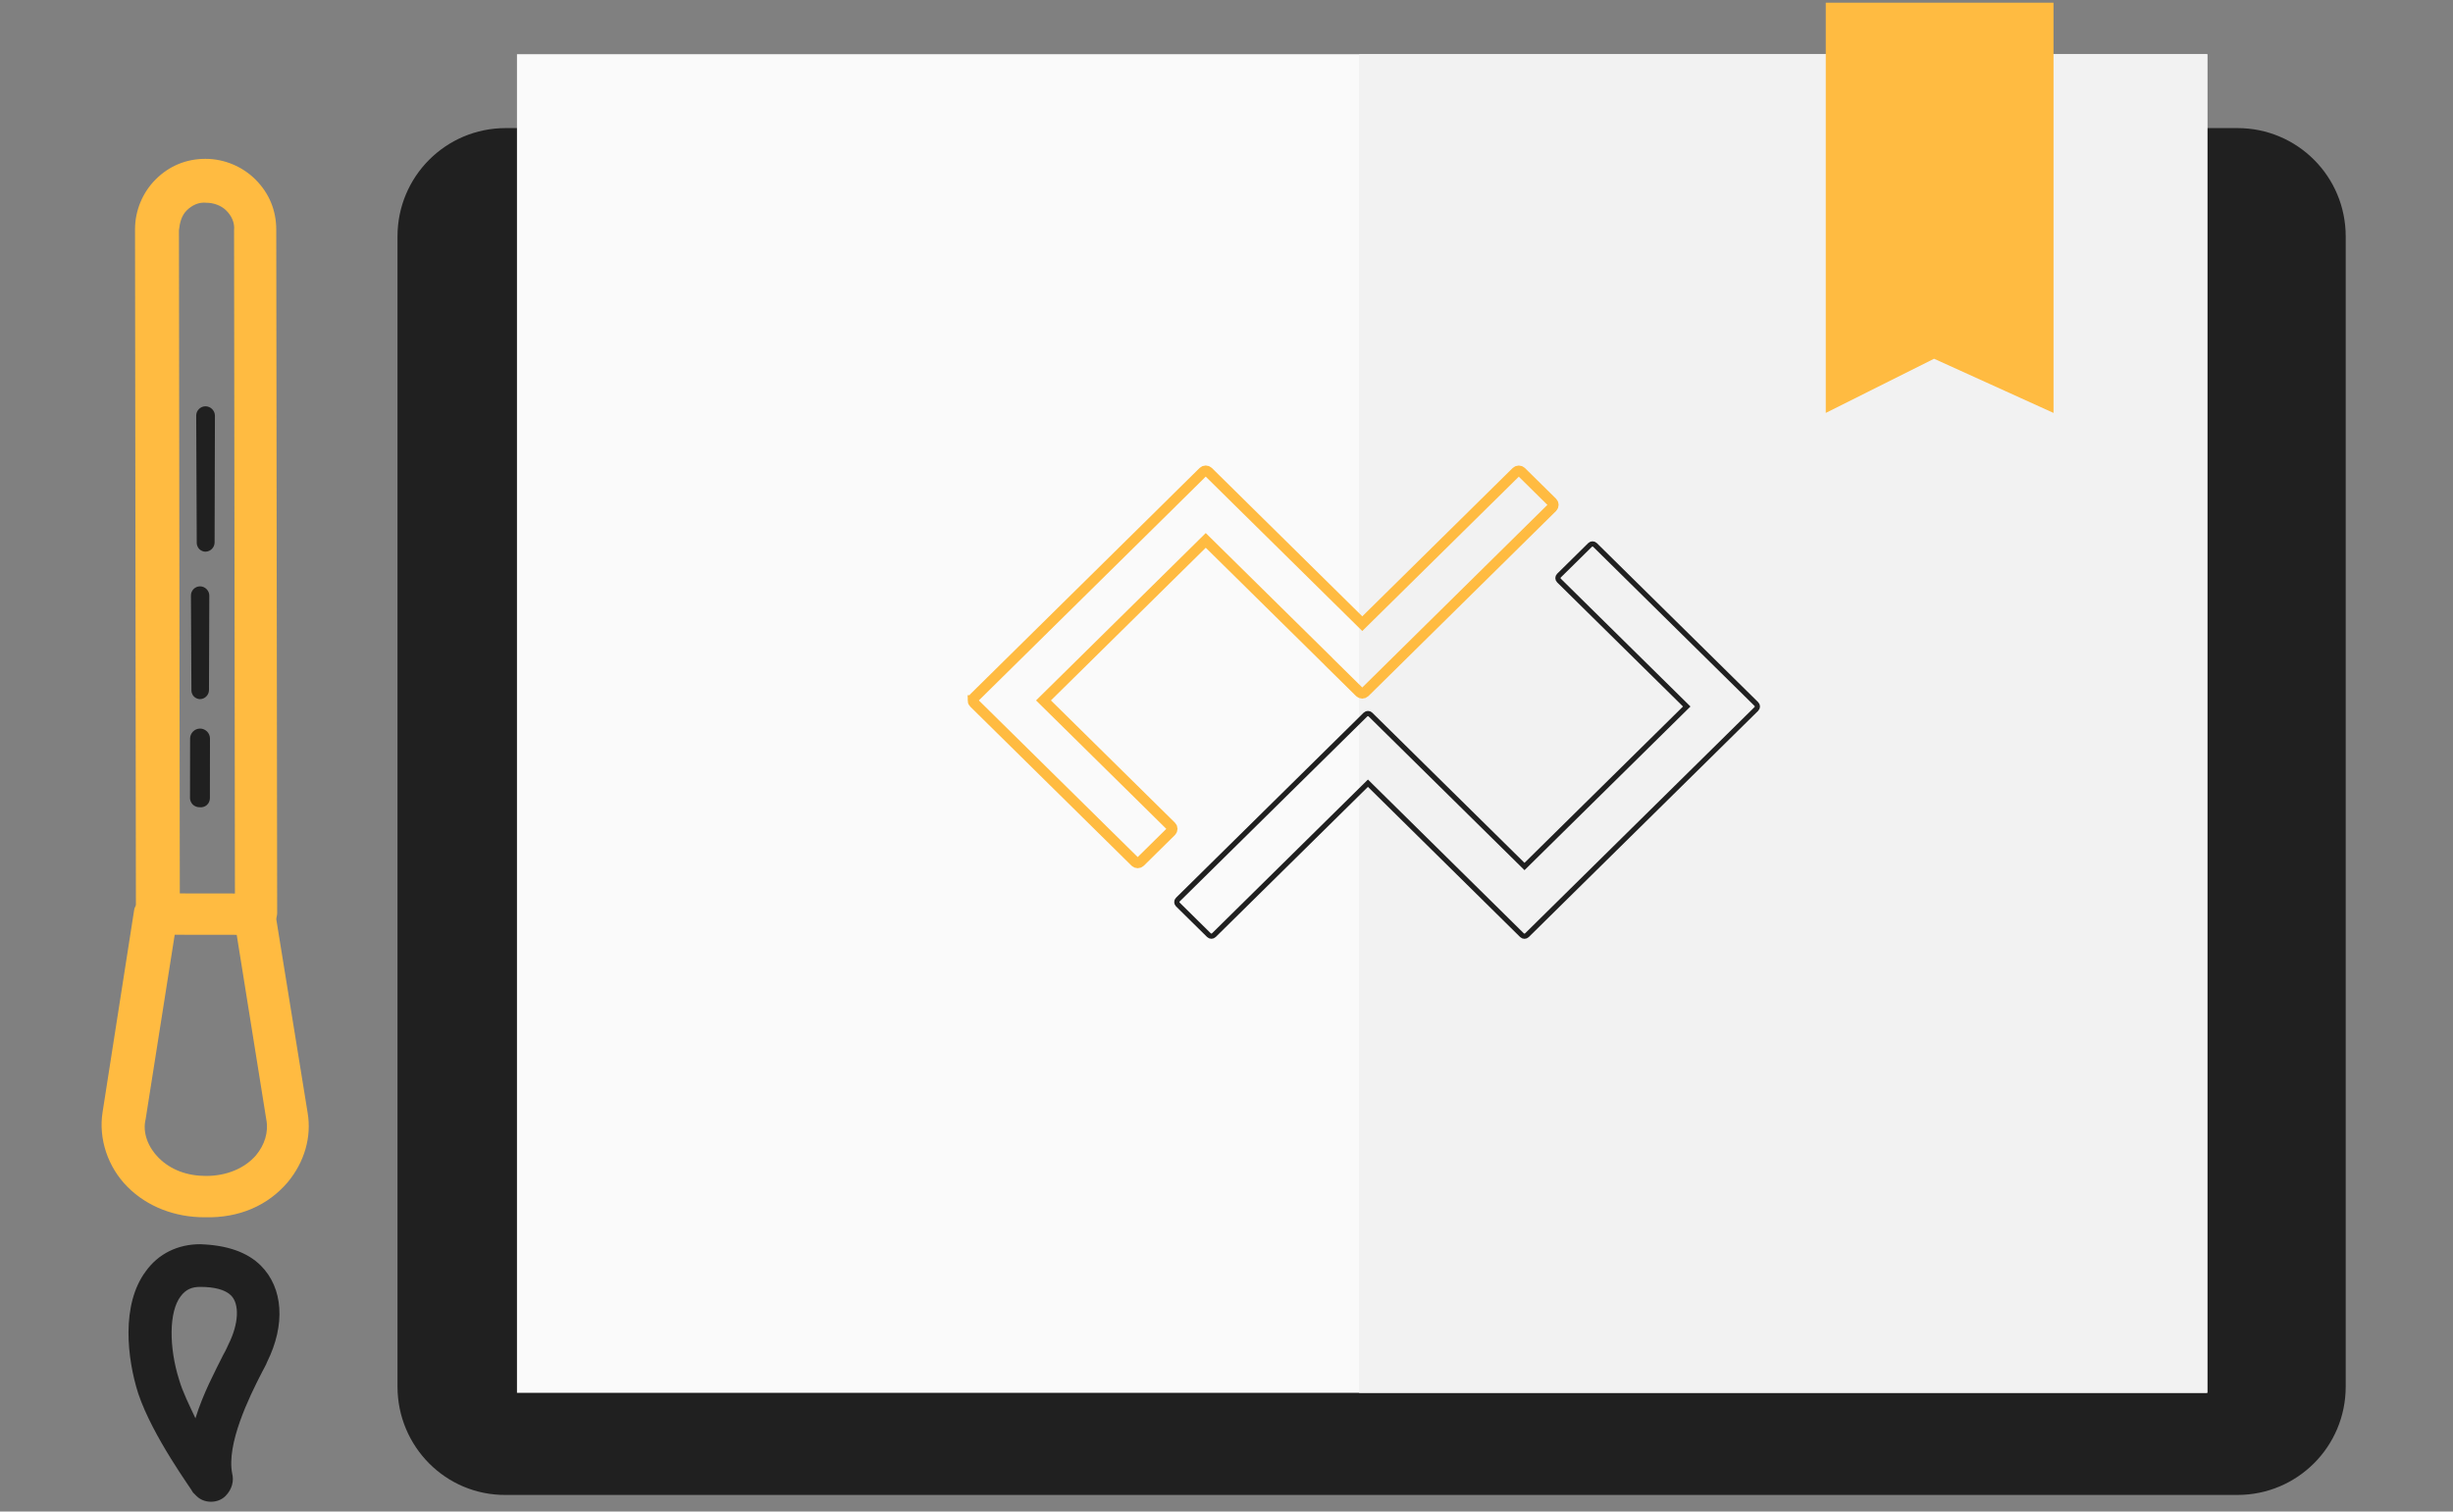 <svg xmlns="http://www.w3.org/2000/svg" xmlns:xlink="http://www.w3.org/1999/xlink" width="469px" height="289px" viewBox="0 0 469 289" version="1.1">
    <rect x="0" y="0" width="469" height="289" fill="#808080" stroke="none"/>
    <!-- Generator: Sketch 46.2 (44496) - http://www.bohemiancoding.com/sketch -->
    <title>Product-Design-graphics</title>
    <desc>Created with Sketch.</desc>
    <defs>
        <linearGradient x1="58.423%" y1="-35.816%" x2="65.224%" y2="100%" id="linearGradient-1">
            <stop stop-color="#CCCCCC" offset="0%"/>
            <stop stop-color="#FEFEFE" offset="100%"/>
        </linearGradient>
        <linearGradient x1="58.423%" y1="-35.816%" x2="65.224%" y2="100%" id="linearGradient-2">
            <stop stop-color="#B8B8B8" offset="0%"/>
            <stop stop-color="#FEFEFE" offset="100%"/>
        </linearGradient>
    </defs>
    <g id="UX/UI" stroke="none" stroke-width="1" fill="none" fill-rule="evenodd">
        <g id="[Services]-UX-UI-Designs-Copy-5" transform="translate(-938, -3255)">
            <g id="4th-section" transform="translate(0, 3034)">
                <g id="Product-Design-graphics" transform="translate(618, 221)">
                    <g id="Notebook" transform="translate(396, 0)" fill-rule="nonzero">
                        <g id="Group">
                            <path d="M372.487,265.107 C372.487,276.581 363.247,285.829 351.783,285.829 L20.703,285.829 C9.239,285.914 0,276.581 0,265.107 L0,45.212 C0,33.738 9.239,24.49 20.703,24.49 L351.783,24.49 C363.247,24.49 372.487,33.738 372.487,45.212 L372.487,265.107 Z" id="Shape" fill="#202020"/>
                            <rect id="Rectangle-path" fill="#FAFAFA" x="22.842" y="10.361" width="323.21" height="255.944"/>
                            <rect id="Rectangle-path" fill="#F2F2F2" x="183.848" y="10.361" width="162.118" height="255.944"/>
                            <polygon id="Shape" fill="#FFBB41" points="316.622 78.95 293.78 68.589 273.077 78.95 273.077 0.514 316.622 0.514"/>
                        </g>
                    </g>
                    <g id="Logo" transform="translate(506, 90)" fill-rule="nonzero">
                        <path d="M0.006,43.918 C0.006,43.749 0.07,43.58 0.2,43.452 L38.055,6.12 C38.072,6.098 38.09,6.077 38.111,6.057 L44.059,0.191 C44.317,-0.064 44.743,-0.064 45.002,0.191 L74.462,29.245 L103.915,0.199 C104.173,-0.056 104.599,-0.056 104.858,0.199 L110.806,6.065 C111.065,6.32 111.065,6.74 110.806,6.995 L74.934,42.38 C74.667,42.635 74.249,42.635 73.983,42.38 L68.035,36.514 C68.006,36.485 67.98,36.455 67.958,36.423 L44.534,13.323 L13.511,43.918 L37.943,68.012 C38.202,68.267 38.202,68.687 37.943,68.943 L31.995,74.809 C31.736,75.064 31.31,75.064 31.052,74.809 L0.2,44.383 C0.067,44.255 1.21430643e-15,44.086 1.10440527e-29,43.918 Z" id="Combined-Shape" stroke="#FFBB41" stroke-width="2"/>
                        <path d="M105.476,75.674 L136.495,45.082 L112.063,20.988 C111.805,20.733 111.805,20.313 112.063,20.057 L118.011,14.191 C118.27,13.936 118.696,13.936 118.955,14.191 L149.806,44.617 C149.935,44.745 150,44.912 150,45.08 C150,45.251 149.935,45.42 149.806,45.548 L108.918,85.872 L105.94,88.809 C105.681,89.064 105.255,89.064 104.997,88.809 L75.544,59.749 L46.085,88.801 C45.827,89.056 45.401,89.056 45.142,88.801 L39.194,82.935 C38.935,82.68 38.935,82.26 39.194,82.005 L75.073,46.62 C75.332,46.365 75.758,46.365 76.016,46.62 L78.991,49.553 L105.476,75.674 Z" id="Combined-Shape" stroke="#202020"/>
                    </g>
                    <g id="Pen" transform="translate(360, 157) rotate(-315) translate(-360, -157) translate(266, 64)" fill-rule="nonzero">
                        <path d="M153.429,131.167 C152.963,126.283 150.631,121.864 146.667,119.073 L116.355,97.212 C116.121,96.98 115.888,96.514 115.655,96.282 L23.084,3.954 C20.519,1.395 17.255,0 13.524,0 C10.027,0 6.529,1.395 3.964,3.954 C1.399,6.512 0,9.768 0,13.489 C0,16.977 1.399,20.466 3.964,23.024 L95.369,114.189 C95.602,114.422 95.602,114.887 95.835,115.12 L118.919,146.748 C121.951,150.935 127.081,153.493 132.444,153.493 C137.807,153.493 142.936,151.167 146.9,147.214 C151.797,142.562 153.896,136.981 153.429,131.167 Z M8.394,13.489 C8.394,12.093 8.861,10.698 10.027,9.768 C10.959,8.837 12.358,8.14 13.757,8.14 C15.156,8.14 16.555,8.605 17.488,9.768 L107.261,99.305 L99.799,106.747 L10.027,17.21 C9.094,16.047 8.394,14.884 8.394,13.489 Z M141.537,141.399 C138.973,143.958 135.941,145.353 132.677,145.353 C129.879,145.353 127.081,144.19 125.682,141.865 L104.696,113.027 L113.09,104.654 L142.004,125.585 C144.102,126.98 145.268,129.306 145.501,131.864 C145.735,135.12 144.336,138.609 141.537,141.399 Z" id="Shape" fill="#FFBB41"/>
                        <path d="M185.358,178.131 C180.503,174.906 177.267,165.462 175.648,160.395 C175.417,159.703 175.186,158.782 174.955,158.321 C172.412,150.72 167.095,146.113 161.084,146.113 C157.385,146.113 153.687,147.956 149.988,151.411 C146.982,154.406 145.595,158.321 146.289,162.468 C147.445,170.299 155.536,176.749 161.778,179.974 C169.638,183.889 182.121,185.732 182.584,185.962 C182.815,185.962 183.046,185.962 183.277,185.962 C183.277,185.962 183.277,185.962 183.508,185.962 C185.589,185.962 187.438,184.12 187.438,182.047 C187.438,180.204 186.514,178.822 185.358,178.131 Z M165.477,172.603 C159.697,169.608 154.842,164.771 154.38,161.086 C154.149,159.473 154.611,158.321 155.767,157.17 C157.617,155.327 159.466,154.175 161.084,154.175 C163.396,154.175 165.939,156.939 167.326,161.086 C167.557,161.777 167.788,162.237 168.02,163.159 C169.175,166.614 170.562,171.221 172.874,175.597 C170.331,174.676 167.557,173.754 165.477,172.603 Z" id="Shape" fill="#202020"/>
                        <path d="M90.984,89.8 L82.931,81.725 C82.199,80.991 80.979,80.991 80.247,81.725 C79.515,82.459 79.515,83.682 80.247,84.416 L88.299,92.492 C88.543,92.737 89.031,92.981 89.519,92.981 C90.008,92.981 90.496,92.737 90.74,92.492 C91.716,91.758 91.716,90.534 90.984,89.8 Z" id="Shape" fill="#202020"/>
                        <path d="M39.956,37.412 C39.264,36.726 38.109,36.726 37.417,37.412 C36.724,38.099 36.724,39.244 37.417,39.931 L54.732,57.102 C54.963,57.331 55.424,57.56 55.886,57.56 C56.348,57.56 56.809,57.331 57.04,57.102 C57.733,56.415 57.733,55.27 57.04,54.583 L39.956,37.412 Z" id="Shape" fill="#202020"/>
                        <path d="M63.52,62.493 C62.839,61.819 61.704,61.819 61.022,62.493 C60.341,63.167 60.341,64.291 61.022,64.965 L73.965,77.773 C74.192,77.998 74.646,78.222 75.1,78.222 C75.554,78.222 76.008,77.998 76.236,77.773 C76.917,77.099 76.917,75.975 76.236,75.301 L63.52,62.493 Z" id="Shape" fill="#202020"/>
                    </g>
                </g>
            </g>
        </g>
    </g>
</svg>